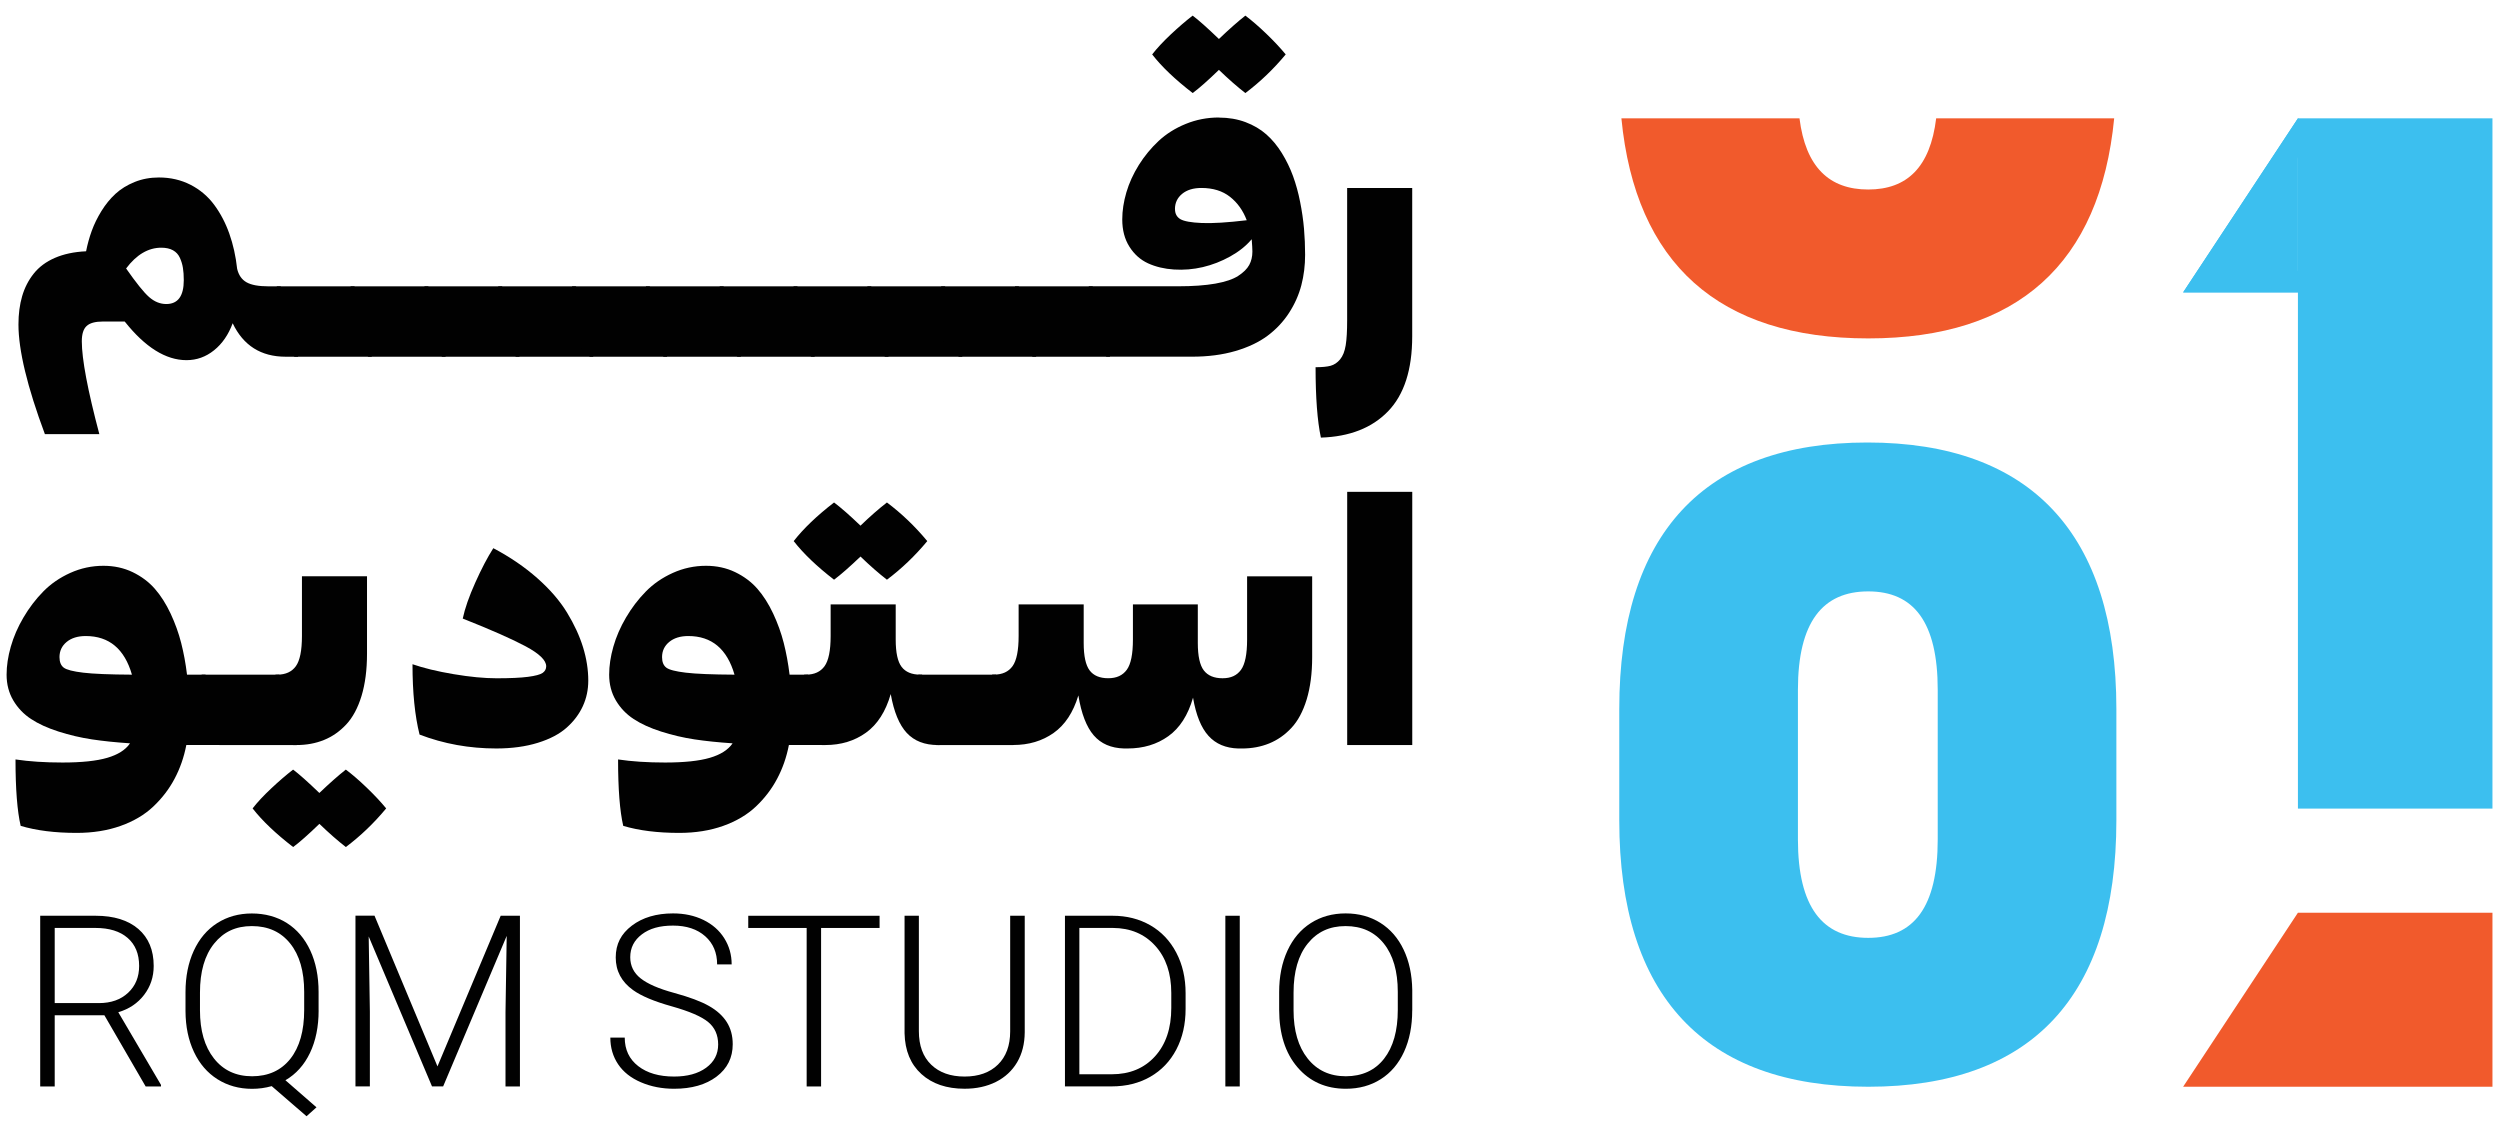 <svg width="113" height="51" viewBox="0 0 113 51" fill="none" xmlns="http://www.w3.org/2000/svg">
<g id="IsColored=Color" clip-path="url(#clip0_29_974)">
<g id="container_">
<g id="group_">
<g id="iconLogo">
<path id="image_" d="M73.191 37.083V32.04C73.191 24.151 77.004 20.001 84.406 20.001C91.809 20.001 95.66 24.151 95.66 32.04V37.083C95.66 45.008 91.847 49.121 84.444 49.121C77.041 49.121 73.191 45.009 73.191 37.083ZM87.585 37.943V31.179C87.585 28.114 86.501 26.731 84.444 26.731C82.387 26.731 81.266 28.114 81.266 31.179V37.943C81.266 41.008 82.387 42.391 84.444 42.391C86.501 42.391 87.585 41.007 87.585 37.943Z" fill="#3CBFEF"/>
<path id="image__2" d="M87.515 5.348C87.247 7.556 86.201 8.566 84.443 8.566C82.685 8.566 81.612 7.556 81.337 5.348H73.287C73.922 11.905 77.689 15.296 84.443 15.296C91.197 15.296 94.925 11.905 95.561 5.348H87.513H87.515Z" fill="#F15A2C"/>
<g id="Group">
<g id="Group_2">
<path id="image__3" d="M103.867 5.349L98.677 13.215H104.645V12.245H100.444L104.686 5.87L103.867 5.349Z" fill="#3CBFEF"/>
<path id="image__4" d="M112.659 5.349V36.548H103.866V5.349H112.659Z" fill="#3CBFEF"/>
</g>
<path id="image__5" d="M103.867 5.349L98.677 13.215H103.867V5.349Z" fill="#3CBFEF"/>
</g>
<path id="image__6" d="M103.866 41.255L98.677 49.121H103.866H112.659V41.255H103.866Z" fill="#F15A2C"/>
</g>
<g id="text">
<g id="textAr">
<path id="image__7" d="M12.675 12.943L13.473 13.742V16.124H12.915C11.797 16.124 10.999 15.62 10.517 14.611C10.325 15.128 10.045 15.536 9.675 15.833C9.305 16.131 8.89 16.279 8.43 16.279C7.494 16.279 6.563 15.698 5.637 14.533H4.652C4.305 14.533 4.06 14.6 3.915 14.736C3.77 14.87 3.698 15.1 3.698 15.426C3.698 16.232 3.962 17.633 4.49 19.623H2.029C1.231 17.482 0.834 15.829 0.834 14.665C0.834 14.194 0.89 13.768 1.001 13.388C1.112 13.007 1.286 12.667 1.525 12.367C1.763 12.067 2.081 11.83 2.479 11.657C2.877 11.484 3.348 11.383 3.891 11.358C3.953 11.043 4.038 10.735 4.147 10.435C4.255 10.135 4.402 9.836 4.585 9.539C4.769 9.241 4.979 8.983 5.217 8.763C5.456 8.543 5.744 8.365 6.083 8.227C6.422 8.09 6.788 8.022 7.182 8.022C7.704 8.022 8.18 8.132 8.61 8.351C9.039 8.571 9.396 8.873 9.68 9.256C9.964 9.639 10.194 10.075 10.366 10.563C10.539 11.053 10.657 11.582 10.719 12.15C10.786 12.434 10.927 12.638 11.142 12.759C11.357 12.881 11.684 12.942 12.124 12.942H12.675V12.943ZM7.515 13.742C8.043 13.742 8.307 13.383 8.307 12.663C8.307 12.451 8.294 12.266 8.268 12.108C8.243 11.95 8.196 11.797 8.129 11.65C8.062 11.503 7.959 11.39 7.818 11.312C7.679 11.235 7.502 11.196 7.29 11.196C6.701 11.196 6.17 11.509 5.7 12.135C6.155 12.786 6.501 13.218 6.74 13.427C6.978 13.636 7.237 13.742 7.515 13.742Z" fill="#010101"/>
<path id="image__8" d="M16.011 12.943L16.803 13.742V16.124H13.311L12.511 15.332V12.942H16.011V12.943Z" fill="#010101"/>
<path id="image__9" d="M19.349 12.943L20.14 13.742V16.124H16.649L15.849 15.332V12.942H19.349V12.943Z" fill="#010101"/>
<path id="image__10" d="M22.685 12.943L23.477 13.742V16.124H19.985L19.186 15.332V12.942H22.686L22.685 12.943Z" fill="#010101"/>
<path id="image__11" d="M26.021 12.943L26.813 13.742V16.124H23.321L22.521 15.332V12.942H26.021V12.943Z" fill="#010101"/>
<path id="image__12" d="M29.358 12.943L30.15 13.742V16.124H26.659L25.859 15.332V12.942H29.358V12.943Z" fill="#010101"/>
<path id="image__13" d="M32.695 12.943L33.486 13.742V16.124H29.995L29.196 15.332V12.942H32.696L32.695 12.943Z" fill="#010101"/>
<path id="image__14" d="M36.031 12.943L36.823 13.742V16.124H33.331L32.531 15.332V12.942H36.031V12.943Z" fill="#010101"/>
<path id="image__15" d="M39.368 12.943L40.16 13.742V16.124H36.669L35.87 15.332V12.942H39.37L39.368 12.943Z" fill="#010101"/>
<path id="image__16" d="M42.705 12.943L43.496 13.742V16.124H40.005L39.206 15.332V12.942H42.706L42.705 12.943Z" fill="#010101"/>
<path id="image__17" d="M46.041 12.943L46.833 13.742V16.124H43.341L42.541 15.332V12.942H46.041V12.943Z" fill="#010101"/>
<path id="image__18" d="M49.377 12.943L50.169 13.742V16.124H46.677L45.879 15.332V12.942H49.378L49.377 12.943Z" fill="#010101"/>
<path id="image__19" d="M55.097 5.315C55.531 5.315 55.931 5.384 56.296 5.52C56.66 5.657 56.975 5.842 57.239 6.075C57.503 6.308 57.736 6.59 57.941 6.921C58.145 7.252 58.313 7.599 58.445 7.96C58.576 8.322 58.685 8.712 58.766 9.129C58.849 9.545 58.907 9.947 58.941 10.336C58.974 10.724 58.991 11.117 58.991 11.515C58.991 11.996 58.935 12.455 58.821 12.892C58.707 13.329 58.521 13.747 58.263 14.145C58.004 14.543 57.681 14.887 57.292 15.177C56.904 15.466 56.419 15.697 55.837 15.867C55.256 16.037 54.605 16.122 53.885 16.122H50.013L49.213 15.331V12.94H53.256C53.917 12.94 54.476 12.9 54.932 12.82C55.387 12.739 55.732 12.623 55.967 12.47C56.203 12.317 56.368 12.154 56.465 11.977C56.56 11.802 56.608 11.599 56.608 11.371C56.608 11.258 56.597 11.071 56.577 10.813C56.324 11.113 56 11.373 55.603 11.593C55.208 11.812 54.795 11.973 54.365 12.074C53.935 12.174 53.502 12.21 53.065 12.182C52.629 12.154 52.237 12.06 51.893 11.903C51.549 11.745 51.269 11.496 51.052 11.154C50.835 10.813 50.726 10.402 50.726 9.92C50.726 9.528 50.788 9.119 50.912 8.695C51.037 8.27 51.226 7.857 51.479 7.452C51.732 7.049 52.03 6.689 52.371 6.37C52.713 6.052 53.12 5.795 53.593 5.602C54.066 5.408 54.567 5.311 55.095 5.311L55.097 5.315ZM53.91 4.206C53.118 3.595 52.508 3.014 52.078 2.46C52.29 2.186 52.57 1.886 52.915 1.56C53.262 1.234 53.593 0.949 53.908 0.706C54.172 0.903 54.567 1.254 55.095 1.762C55.556 1.323 55.954 0.97 56.29 0.706C56.58 0.924 56.895 1.196 57.234 1.521C57.573 1.847 57.866 2.16 58.114 2.46C57.56 3.128 56.952 3.709 56.29 4.206C55.923 3.922 55.525 3.572 55.095 3.158C54.593 3.645 54.197 3.994 53.908 4.206H53.91ZM53.11 9.452C53.11 9.658 53.191 9.809 53.353 9.906C53.517 10.001 53.839 10.06 54.319 10.08C54.8 10.1 55.478 10.06 56.352 9.955C56.186 9.516 55.934 9.162 55.595 8.895C55.256 8.629 54.826 8.496 54.303 8.496C53.936 8.496 53.645 8.586 53.43 8.764C53.215 8.942 53.108 9.171 53.108 9.45L53.11 9.452Z" fill="#010101"/>
<path id="image__20" d="M59.464 16.598C59.754 16.598 59.98 16.577 60.144 16.533C60.307 16.488 60.45 16.392 60.574 16.242C60.698 16.092 60.781 15.88 60.826 15.605C60.87 15.331 60.891 14.958 60.891 14.488V8.498H63.832V15.202C63.832 16.708 63.469 17.836 62.742 18.589C62.015 19.342 61.002 19.739 59.704 19.78C59.543 19.025 59.464 17.965 59.464 16.599V16.598Z" fill="#010101"/>
<path id="image__21" d="M9.284 30.495L10.076 31.293V33.675H8.422C8.314 34.229 8.137 34.737 7.89 35.2C7.645 35.664 7.325 36.081 6.932 36.453C6.54 36.825 6.047 37.118 5.455 37.329C4.862 37.541 4.199 37.647 3.464 37.647C2.486 37.647 1.643 37.541 0.934 37.329C0.779 36.662 0.701 35.661 0.701 34.327C1.316 34.419 2.025 34.466 2.827 34.466C3.691 34.466 4.365 34.395 4.849 34.253C5.333 34.111 5.676 33.893 5.877 33.598C5.24 33.556 4.665 33.497 4.154 33.42C3.642 33.342 3.138 33.224 2.645 33.066C2.151 32.908 1.737 32.719 1.403 32.499C1.069 32.279 0.801 31.998 0.6 31.658C0.399 31.317 0.298 30.929 0.298 30.494C0.298 30.096 0.361 29.674 0.488 29.229C0.615 28.784 0.804 28.346 1.059 27.913C1.312 27.482 1.609 27.09 1.951 26.741C2.293 26.391 2.701 26.11 3.177 25.895C3.653 25.681 4.152 25.574 4.675 25.574C5.156 25.574 5.595 25.669 5.993 25.86C6.391 26.052 6.726 26.302 6.998 26.613C7.27 26.924 7.507 27.298 7.712 27.735C7.916 28.172 8.075 28.614 8.189 29.061C8.303 29.509 8.392 29.986 8.453 30.494H9.284V30.495ZM2.689 29.703C2.689 29.92 2.752 30.078 2.879 30.176C3.007 30.274 3.302 30.35 3.764 30.405C4.226 30.46 4.96 30.489 5.964 30.495C5.627 29.331 4.932 28.749 3.876 28.749C3.515 28.749 3.225 28.839 3.011 29.017C2.796 29.195 2.689 29.424 2.689 29.704V29.703Z" fill="#010101"/>
<path id="image__22" d="M12.613 30.495L13.405 31.293V33.676H9.914L9.114 32.884V30.494H12.613V30.495Z" fill="#010101"/>
<path id="image__23" d="M15.632 34.786C15.921 35.003 16.236 35.275 16.575 35.601C16.914 35.926 17.208 36.24 17.455 36.54C16.902 37.207 16.294 37.789 15.632 38.286C15.265 38.002 14.867 37.652 14.437 37.238C13.934 37.724 13.539 38.073 13.25 38.286C12.458 37.675 11.848 37.093 11.418 36.54C11.63 36.265 11.91 35.965 12.256 35.64C12.603 35.314 12.934 35.029 13.248 34.786C13.512 34.983 13.908 35.334 14.435 35.842C14.896 35.403 15.294 35.05 15.631 34.786H15.632ZM13.405 33.676H13.25L12.451 32.884V30.494H12.537C12.909 30.494 13.188 30.366 13.372 30.113C13.555 29.86 13.648 29.404 13.648 28.748V26.048H16.589V29.547C16.589 30.276 16.506 30.913 16.341 31.457C16.175 31.999 15.945 32.429 15.651 32.744C15.356 33.061 15.021 33.294 14.646 33.446C14.271 33.599 13.858 33.676 13.408 33.676H13.405Z" fill="#010101"/>
<path id="image__24" d="M18.642 30.022C19.145 30.197 19.765 30.348 20.505 30.472C21.244 30.597 21.892 30.658 22.445 30.658C23.056 30.658 23.529 30.637 23.865 30.593C24.201 30.549 24.422 30.489 24.528 30.415C24.634 30.339 24.688 30.24 24.688 30.116C24.688 29.846 24.378 29.546 23.761 29.215C23.143 28.884 22.194 28.465 20.916 27.959C21.014 27.498 21.203 26.956 21.483 26.333C21.762 25.71 22.034 25.192 22.298 24.778C23.053 25.176 23.716 25.629 24.288 26.135C24.861 26.642 25.308 27.16 25.631 27.691C25.954 28.221 26.195 28.742 26.353 29.254C26.511 29.766 26.59 30.271 26.59 30.767C26.59 31.175 26.509 31.559 26.346 31.915C26.183 32.272 25.941 32.596 25.618 32.885C25.295 33.175 24.858 33.405 24.31 33.575C23.762 33.745 23.136 33.831 22.433 33.831C21.212 33.831 20.056 33.622 18.964 33.203C18.752 32.36 18.645 31.299 18.645 30.022H18.642Z" fill="#010101"/>
<path id="image__25" d="M36.52 30.495L37.312 31.293V33.675H35.658C35.55 34.229 35.373 34.737 35.126 35.2C34.881 35.664 34.561 36.081 34.169 36.453C33.776 36.825 33.283 37.118 32.691 37.329C32.098 37.541 31.435 37.647 30.7 37.647C29.722 37.647 28.879 37.541 28.17 37.329C28.015 36.662 27.937 35.661 27.937 34.327C28.552 34.419 29.261 34.466 30.063 34.466C30.927 34.466 31.601 34.395 32.085 34.253C32.569 34.111 32.912 33.893 33.113 33.598C32.476 33.556 31.901 33.497 31.39 33.42C30.878 33.342 30.374 33.224 29.881 33.066C29.387 32.908 28.973 32.719 28.639 32.499C28.305 32.279 28.037 31.998 27.836 31.658C27.636 31.317 27.534 30.929 27.534 30.494C27.534 30.096 27.597 29.674 27.724 29.229C27.851 28.784 28.04 28.346 28.295 27.913C28.548 27.482 28.845 27.09 29.187 26.741C29.529 26.391 29.937 26.11 30.413 25.895C30.889 25.681 31.388 25.574 31.911 25.574C32.392 25.574 32.831 25.669 33.229 25.86C33.627 26.052 33.962 26.302 34.234 26.613C34.506 26.924 34.743 27.298 34.948 27.735C35.152 28.172 35.311 28.614 35.425 29.061C35.539 29.509 35.627 29.986 35.689 30.494H36.52V30.495ZM29.925 29.703C29.925 29.92 29.988 30.078 30.116 30.176C30.243 30.274 30.538 30.35 31 30.405C31.462 30.46 32.196 30.489 33.2 30.495C32.864 29.331 32.168 28.749 31.112 28.749C30.751 28.749 30.461 28.839 30.247 29.017C30.032 29.195 29.925 29.424 29.925 29.704V29.703Z" fill="#010101"/>
<path id="image__26" d="M37.699 26.203C36.923 25.603 36.315 25.022 35.875 24.458C36.315 23.894 36.923 23.312 37.699 22.712C38.01 22.945 38.408 23.293 38.894 23.76C39.323 23.346 39.722 22.997 40.089 22.712C40.751 23.209 41.359 23.79 41.913 24.458C41.359 25.125 40.751 25.706 40.089 26.203C39.722 25.919 39.324 25.57 38.894 25.156C38.408 25.621 38.01 25.97 37.699 26.203ZM41.673 30.495L42.471 31.293V33.676H42.394C41.793 33.676 41.325 33.493 40.986 33.129C40.647 32.764 40.405 32.179 40.261 31.371C40.033 32.163 39.66 32.744 39.143 33.117C38.626 33.489 38.012 33.676 37.304 33.676H37.148L36.348 32.884V30.494H36.434C36.807 30.494 37.085 30.366 37.269 30.113C37.452 29.86 37.545 29.404 37.545 28.748V27.32H40.486V28.91C40.486 29.499 40.575 29.911 40.754 30.144C40.932 30.377 41.213 30.494 41.595 30.494H41.673V30.495Z" fill="#010101"/>
<path id="image__27" d="M45.009 30.495L45.801 31.293V33.676H42.309L41.509 32.884V30.494H45.009V30.495Z" fill="#010101"/>
<path id="image__28" d="M56.369 26.049H59.31V29.704C59.31 30.433 59.227 31.07 59.062 31.614C58.896 32.156 58.667 32.586 58.372 32.901C58.078 33.217 57.743 33.45 57.367 33.603C56.992 33.756 56.58 33.832 56.13 33.832H55.974C55.405 33.816 54.955 33.627 54.624 33.261C54.293 32.897 54.059 32.321 53.925 31.535C53.698 32.326 53.325 32.907 52.808 33.276C52.291 33.646 51.677 33.831 50.968 33.831H50.805C50.221 33.815 49.764 33.618 49.436 33.237C49.108 32.857 48.876 32.255 48.742 31.433C48.509 32.203 48.135 32.77 47.62 33.132C47.106 33.493 46.499 33.674 45.801 33.674H45.645L44.846 32.882V30.492H44.931C45.304 30.492 45.582 30.365 45.766 30.112C45.95 29.858 46.042 29.403 46.042 28.746V27.318H48.983V29.064C48.983 29.653 49.073 30.066 49.251 30.302C49.429 30.538 49.71 30.656 50.092 30.656C50.474 30.656 50.743 30.528 50.93 30.275C51.116 30.022 51.208 29.566 51.208 28.91V27.319H54.141V29.065C54.141 29.655 54.232 30.067 54.413 30.303C54.594 30.539 54.877 30.657 55.259 30.657C55.641 30.657 55.908 30.53 56.093 30.276C56.277 30.023 56.369 29.568 56.369 28.911V26.048V26.049Z" fill="#010101"/>
<path id="image__29" d="M60.893 33.676V22.231H63.834V33.676H60.893Z" fill="#010101"/>
</g>
<g id="textEN">
<path id="image__30" d="M4.715 45.891H2.473V49.108H1.817V41.392H4.324C5.146 41.392 5.789 41.592 6.253 41.989C6.715 42.389 6.947 42.946 6.947 43.661C6.947 44.156 6.802 44.591 6.513 44.969C6.224 45.347 5.835 45.608 5.347 45.753L7.277 49.038V49.107H6.583L4.718 45.89L4.715 45.891ZM2.473 45.34H4.471C5.019 45.34 5.458 45.185 5.791 44.873C6.123 44.562 6.289 44.159 6.289 43.663C6.289 43.117 6.116 42.696 5.769 42.394C5.424 42.094 4.937 41.943 4.312 41.943H2.473V45.339V45.34Z" fill="#010101"/>
<path id="image__31" d="M14.402 45.669C14.402 46.403 14.272 47.043 14.012 47.59C13.752 48.135 13.382 48.548 12.901 48.827L14.305 50.051L13.855 50.454L12.281 49.093C11.992 49.175 11.697 49.215 11.395 49.215C10.808 49.215 10.287 49.07 9.829 48.781C9.371 48.492 9.017 48.08 8.767 47.548C8.516 47.016 8.389 46.403 8.385 45.707V44.843C8.385 44.14 8.509 43.518 8.758 42.975C9.008 42.433 9.36 42.016 9.816 41.725C10.271 41.435 10.794 41.289 11.384 41.289C11.975 41.289 12.513 41.433 12.97 41.723C13.425 42.012 13.777 42.428 14.027 42.967C14.276 43.507 14.4 44.132 14.4 44.838V45.67L14.402 45.669ZM13.749 44.831C13.749 43.903 13.539 43.174 13.118 42.648C12.698 42.122 12.12 41.859 11.386 41.859C10.652 41.859 10.102 42.123 9.678 42.651C9.252 43.179 9.039 43.917 9.039 44.863V45.669C9.039 46.584 9.25 47.309 9.672 47.844C10.094 48.379 10.669 48.647 11.397 48.647C12.124 48.647 12.707 48.384 13.124 47.858C13.54 47.331 13.749 46.597 13.749 45.654V44.833V44.831Z" fill="#010101"/>
<path id="image__32" d="M16.929 41.392L19.774 48.201L22.631 41.392H23.501V49.108H22.849V45.748L22.903 42.303L20.03 49.106H19.527L16.665 42.328L16.718 45.725V49.105H16.067V41.389H16.931L16.929 41.392Z" fill="#010101"/>
<path id="image__33" d="M32.461 47.211C32.461 46.783 32.311 46.446 32.011 46.197C31.711 45.947 31.162 45.712 30.363 45.486C29.565 45.263 28.982 45.017 28.615 44.752C28.092 44.378 27.831 43.887 27.831 43.278C27.831 42.67 28.073 42.209 28.56 41.839C29.045 41.471 29.666 41.286 30.422 41.286C30.934 41.286 31.392 41.385 31.797 41.582C32.201 41.78 32.515 42.055 32.737 42.409C32.96 42.763 33.071 43.156 33.071 43.59H32.414C32.414 43.063 32.235 42.638 31.875 42.318C31.514 41.998 31.03 41.837 30.422 41.837C29.814 41.837 29.362 41.968 29.013 42.232C28.663 42.496 28.487 42.84 28.487 43.264C28.487 43.656 28.644 43.976 28.959 44.224C29.274 44.472 29.776 44.691 30.469 44.879C31.162 45.068 31.686 45.265 32.043 45.468C32.401 45.67 32.669 45.914 32.849 46.197C33.028 46.479 33.119 46.813 33.119 47.199C33.119 47.807 32.877 48.293 32.39 48.662C31.904 49.029 31.265 49.212 30.469 49.212C29.925 49.212 29.425 49.115 28.972 48.92C28.518 48.726 28.174 48.454 27.939 48.104C27.705 47.755 27.587 47.354 27.587 46.901H28.238C28.238 47.445 28.442 47.874 28.848 48.189C29.254 48.504 29.795 48.66 30.469 48.66C31.069 48.66 31.552 48.528 31.916 48.263C32.281 47.997 32.461 47.646 32.461 47.208V47.211Z" fill="#010101"/>
<path id="image__34" d="M39.758 41.944H37.113V49.108H36.461V41.944H33.821V41.393H39.757V41.944H39.758Z" fill="#010101"/>
<path id="image__35" d="M46.318 41.392V46.659C46.314 47.179 46.2 47.63 45.974 48.015C45.747 48.399 45.428 48.695 45.017 48.902C44.606 49.108 44.133 49.211 43.599 49.211C42.786 49.211 42.136 48.99 41.647 48.547C41.158 48.103 40.905 47.489 40.886 46.706V41.391H41.533V46.611C41.533 47.26 41.718 47.765 42.089 48.123C42.461 48.482 42.964 48.66 43.599 48.66C44.234 48.66 44.738 48.481 45.107 48.12C45.475 47.76 45.66 47.259 45.66 46.616V41.391H46.316L46.318 41.392Z" fill="#010101"/>
<path id="image__36" d="M48.136 49.108V41.392H50.293C50.925 41.392 51.492 41.535 51.995 41.823C52.496 42.111 52.887 42.524 53.168 43.06C53.45 43.597 53.589 44.208 53.589 44.893V45.603C53.589 46.292 53.45 46.903 53.171 47.436C52.892 47.969 52.498 48.38 51.992 48.671C51.486 48.961 50.903 49.105 50.246 49.105H48.137L48.136 49.108ZM48.787 41.944V48.557H50.25C51.062 48.557 51.715 48.288 52.205 47.748C52.696 47.209 52.942 46.479 52.942 45.56V44.881C52.942 43.994 52.7 43.282 52.216 42.749C51.732 42.216 51.094 41.947 50.303 41.943H48.787V41.944Z" fill="#010101"/>
<path id="image__37" d="M56.037 49.108H55.386V41.392H56.037V49.108Z" fill="#010101"/>
<path id="image__38" d="M63.832 45.669C63.832 46.379 63.709 47.002 63.464 47.539C63.218 48.076 62.867 48.489 62.412 48.778C61.956 49.068 61.43 49.212 60.832 49.212C59.932 49.212 59.203 48.889 58.65 48.245C58.095 47.601 57.818 46.73 57.818 45.635V44.841C57.818 44.137 57.942 43.516 58.191 42.973C58.441 42.43 58.793 42.014 59.249 41.723C59.704 41.432 60.229 41.286 60.823 41.286C61.416 41.286 61.94 41.429 62.395 41.715C62.849 42.002 63.198 42.406 63.446 42.929C63.694 43.451 63.823 44.057 63.834 44.747V45.669H63.832ZM63.18 44.831C63.18 43.903 62.969 43.174 62.549 42.649C62.128 42.122 61.552 41.859 60.822 41.859C60.091 41.859 59.533 42.123 59.108 42.651C58.682 43.179 58.469 43.917 58.469 44.863V45.669C58.469 46.584 58.681 47.309 59.105 47.844C59.529 48.379 60.105 48.647 60.832 48.647C61.56 48.647 62.147 48.383 62.559 47.855C62.972 47.327 63.18 46.592 63.18 45.648V44.833V44.831Z" fill="#010101"/>
</g>
</g>
</g>
</g>
</g>
<defs>
<clipPath id="clip0_29_974">
<rect width="112.659" height="49.761" fill="white" transform="translate(0 0.706)"/>
</clipPath>
</defs>
</svg>
